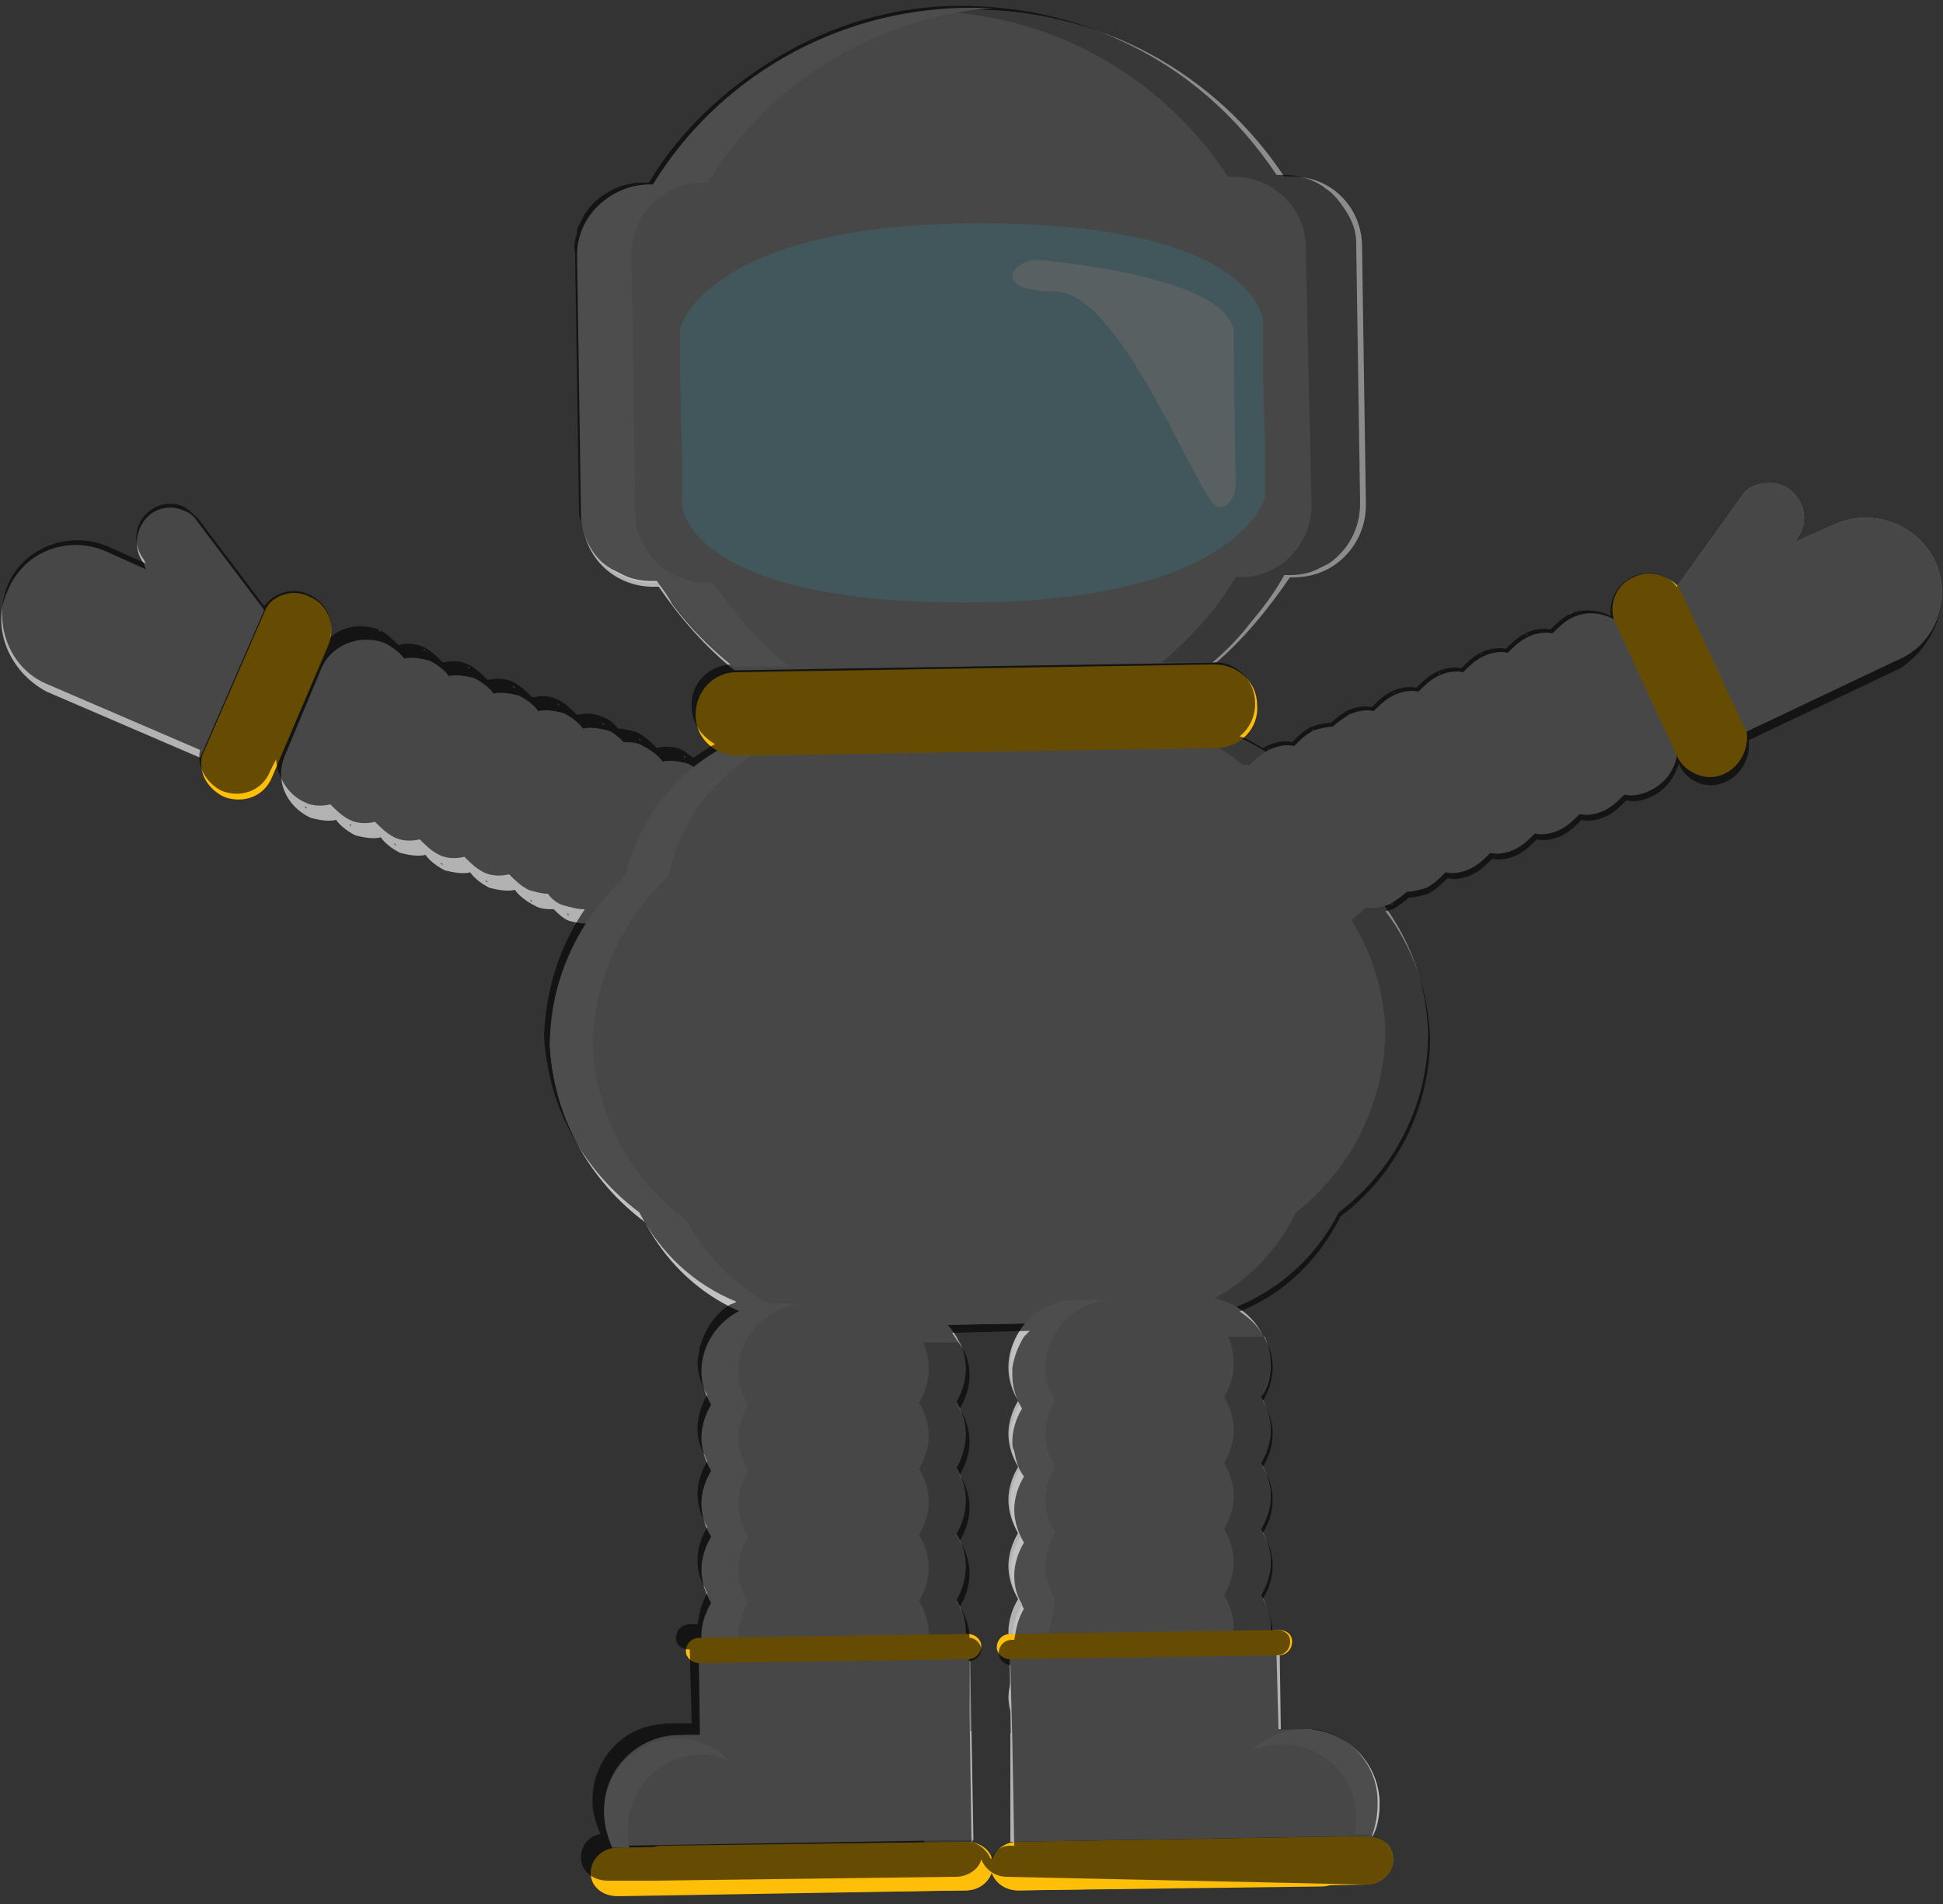 <?xml version="1.0" encoding="utf-8"?>
<!-- Generator: Adobe Illustrator 17.1.0, SVG Export Plug-In . SVG Version: 6.00 Build 0)  -->
<!DOCTYPE svg PUBLIC "-//W3C//DTD SVG 1.1//EN" "http://www.w3.org/Graphics/SVG/1.1/DTD/svg11.dtd">
<svg version="1.1" id="Layer_1" xmlns="http://www.w3.org/2000/svg" xmlns:xlink="http://www.w3.org/1999/xlink" x="0px" y="0px"
	 viewBox="0 0 100 98" enable-background="new 0 0 100 98" xml:space="preserve">
<rect x="0" y="0" width="100" height="98" fill="#333333" stroke="none"/>
<g>
	<g>
		<g>
			<path fill="#B2B2B2" d="M31.1,37.3C31.1,37.3,31.1,37.3,31.1,37.3c-0.1,0-0.1,0-0.1-0.1L31.1,37.3z"/>
			<path fill="#B2B2B2" d="M27.3,46.3C27.3,46.3,27.3,46.3,27.3,46.3c0.1,0,0.1,0,0.1,0.1L27.3,46.3z"/>
			<path fill="#B2B2B2" d="M24.9,45.4C25,45.4,25,45.4,24.9,45.4c0.1,0,0.1,0,0.1,0.1L24.9,45.4z"/>
			<path fill="#B2B2B2" d="M28.8,36.3C28.8,36.3,28.8,36.3,28.8,36.3c-0.1,0-0.1,0-0.1-0.1L28.8,36.3z"/>
			<path fill="#B2B2B2" d="M26.5,35.4C26.5,35.4,26.5,35.4,26.5,35.4c-0.1,0-0.1,0-0.1-0.1L26.5,35.4z"/>
			<path fill="#B2B2B2" d="M22.6,44.4C22.6,44.4,22.7,44.4,22.6,44.4c0.1,0,0.1,0,0.1,0.1L22.6,44.4z"/>
			<path fill="#B2B2B2" d="M24.2,34.4C24.2,34.4,24.1,34.4,24.2,34.4c-0.1,0-0.1,0-0.1-0.1L24.2,34.4z"/>
			<path fill="#B2B2B2" d="M20.3,43.4C20.3,43.5,20.4,43.5,20.3,43.4c0.1,0,0.1,0,0.1,0.1L20.3,43.4z"/>
			<path fill="#B2B2B2" d="M21.9,33.5C21.9,33.5,21.8,33.5,21.9,33.5c-0.1,0-0.1,0-0.1-0.1L21.9,33.5z"/>
			<path fill="#B2B2B2" d="M18,42.5C18,42.5,18,42.5,18,42.5c0.1,0,0.1,0,0.1,0.1L18,42.5z"/>
			<path fill="#B2B2B2" d="M19.6,32.5C19.5,32.5,19.5,32.5,19.6,32.5c-0.1,0-0.1,0-0.1-0.1L19.6,32.5z"/>
			<path fill="#B2B2B2" d="M15.7,41.5C15.7,41.5,15.7,41.5,15.7,41.5c0.1,0,0.1,0,0.1,0.1L15.7,41.5z"/>
			<path fill="#B2B2B2" d="M44.6,42.9C44.6,42.8,44.5,42.8,44.6,42.9c-0.1,0-0.1,0-0.1-0.1L44.6,42.9z"/>
			<path fill="#B2B2B2" d="M40.7,51.9C40.7,51.9,40.8,51.9,40.7,51.9c0.1,0,0.1,0,0.1,0.1L40.7,51.9z"/>
			<path fill="#B2B2B2" d="M45.9,46.2l-1.8,4.3c-0.5,1.3-2,1.9-3.3,1.4c-0.4-0.2-0.8-0.5-1-0.8c-0.4,0.1-0.9,0-1.3-0.1
				c-0.4-0.2-0.8-0.5-1-0.8c-0.4,0.1-0.9,0-1.3-0.1c-0.4-0.2-0.8-0.5-1-0.8c-0.4,0.1-0.9,0-1.3-0.1c-0.4-0.2-0.8-0.5-1-0.8
				c-0.4,0.1-0.9,0-1.3-0.1c-0.4-0.2-0.8-0.5-1-0.8c-0.4,0.1-0.9,0-1.3-0.1c-0.3-0.1-0.6-0.4-0.8-0.6c-0.3,0-0.7,0-1-0.2
				c-0.4-0.2-0.8-0.5-1-0.8c-0.4,0.1-0.9,0-1.3-0.1c-0.4-0.2-0.8-0.5-1-0.8c-0.4,0.1-0.9,0-1.3-0.1c-0.4-0.2-0.8-0.5-1-0.8
				c-0.4,0.1-0.9,0-1.3-0.1c-0.4-0.2-0.8-0.5-1-0.8c-0.4,0.1-0.9,0-1.3-0.1c-0.4-0.2-0.8-0.5-1-0.8c-0.4,0.1-0.9,0-1.3-0.1
				c-1.3-0.6-1.9-2-1.3-3.3l1.8-4.3c0.5-1.3,2-1.9,3.3-1.4c0.4,0.2,0.8,0.5,1,0.8c0.4-0.1,0.9,0,1.3,0.1c0.4,0.2,0.8,0.5,1,0.8
				c0.4-0.1,0.9,0,1.3,0.1c0.4,0.2,0.8,0.5,1,0.8c0.4-0.1,0.9,0,1.3,0.1c0.4,0.2,0.8,0.5,1,0.8c0.4-0.1,0.9,0,1.3,0.1
				c0.4,0.2,0.8,0.5,1,0.8c0.4-0.1,0.9,0,1.3,0.1c0.3,0.1,0.6,0.4,0.8,0.6c0.3,0,0.7,0,1,0.2c0.4,0.2,0.8,0.5,1,0.8
				c0.4-0.1,0.9,0,1.3,0.1c0.4,0.2,0.8,0.5,1,0.8c0.4-0.1,0.9,0,1.3,0.1c0.4,0.2,0.8,0.5,1,0.8c0.4-0.1,0.9,0,1.3,0.1
				c0.4,0.2,0.8,0.5,1,0.8c0.4-0.1,0.9,0,1.3,0.1c0.4,0.2,0.8,0.5,1,0.8c0.4-0.1,0.9,0,1.3,0.1C45.8,43.4,46.4,44.9,45.9,46.2z"/>
			<path fill="#B2B2B2" d="M38.4,50.9C38.4,50.9,38.4,50.9,38.4,50.9c0.1,0,0.1,0,0.1,0.1L38.4,50.9z"/>
			<path fill="#B2B2B2" d="M42.3,41.9C42.3,41.9,42.2,41.9,42.3,41.9c-0.1,0-0.1,0-0.1-0.1L42.3,41.9z"/>
			<path fill="#B2B2B2" d="M40,40.9C39.9,40.9,39.9,40.9,40,40.9c-0.1,0-0.1,0-0.1-0.1L40,40.9z"/>
			<path fill="#B2B2B2" d="M36.1,50C36.1,50,36.1,50,36.1,50c0.1,0,0.1,0,0.1,0.1L36.1,50z"/>
			<path fill="#B2B2B2" d="M37.6,40C37.6,40,37.6,40,37.6,40c-0.1,0-0.1,0-0.1-0.1L37.6,40z"/>
			<path fill="#B2B2B2" d="M33.8,49C33.8,49,33.8,49,33.8,49c0.1,0,0.1,0,0.1,0.1L33.8,49z"/>
			<path fill="#B2B2B2" d="M35.3,39C35.3,39,35.3,39,35.3,39c-0.1,0-0.1,0-0.1-0.1L35.3,39z"/>
			<path fill="#B2B2B2" d="M31.5,48C31.5,48.1,31.5,48.1,31.5,48c0.1,0,0.1,0,0.1,0.1L31.5,48z"/>
			<path fill="#B2B2B2" d="M33,38.1C33,38.1,33,38.1,33,38.1c-0.1,0-0.1,0-0.1-0.1L33,38.1z"/>
			<path fill="#B2B2B2" d="M29.1,47.1C29.2,47.1,29.2,47.1,29.1,47.1c0.1,0,0.1,0,0.1,0.1L29.1,47.1z"/>
		</g>
		<g>
			<path d="M11.1,38.7l2.9-6.8c0.3-0.6,1-0.9,1.5-0.6c0.6,0.3,0.9,1,0.6,1.5l-2.9,6.8c-0.3,0.6-1,0.9-1.5,0.6
				C11.2,40,10.9,39.3,11.1,38.7z"/>
			<path fill="#B2B2B2" d="M0.4,30.4c0.8-2,3.1-2.9,5.1-2l2,0.9L7.4,29c-0.6-0.8-0.4-1.9,0.3-2.5c0.5-0.4,1.2-0.5,1.8-0.2
				c0.3,0.1,0.5,0.3,0.7,0.6l3.4,4.5l-3.3,7.6l-7.9-3.4C0.5,34.6-0.5,32.3,0.4,30.4z"/>
			<path fill="#FFBE08" d="M15.9,30.7c1,0.4,1.4,1.5,1,2.5L14,40c-0.4,1-1.5,1.4-2.5,1c-0.8-0.4-1.3-1.2-1.1-2.1l3.3-7.6
				C14.1,30.6,15.1,30.3,15.9,30.7z"/>
		</g>
		<g>
			<path fill="#B2B2B2" d="M28.2,54.1c0-0.1,0-0.2,0-0.3c0-0.1,0-0.2,0-0.3L28.2,54.1z"/>
			<path fill="#B2B2B2" d="M73.4,52.8c0,0.1,0,0.2,0,0.3c0,0.1,0,0.2,0,0.3L73.4,52.8z"/>
			<path fill="#B2B2B2" d="M69.2,44.6c-1.1-4.4-5.1-7.5-9.7-7.5l-17.8,0.3c-4.7,0.1-8.6,3.4-9.5,7.8c-2.3,2.1-3.8,5.2-3.9,8.6
				c0.2,3.8,2.1,7,4.9,9.1c1.7,3.2,5.1,5.4,9,5.4L59.9,68c3.9-0.1,7.2-2.4,8.8-5.6c2.8-2.1,4.6-5.5,4.6-9.2
				C73.2,49.7,71.6,46.7,69.2,44.6z"/>
		</g>
		<g>
			<path fill="#B2B2B2" d="M28.2,54.1c0-0.1,0-0.2,0-0.3c0-0.1,0-0.2,0-0.3L28.2,54.1z"/>
			<path fill="#B2B2B2" d="M73.4,52.8c0,0.1,0,0.2,0,0.3c0,0.1,0,0.2,0,0.3L73.4,52.8z"/>
			<path fill="#B2B2B2" d="M69.2,44.6c-1.1-4.4-5.1-7.5-9.7-7.5l-17.8,0.3c-4.7,0.1-8.6,3.4-9.5,7.8c-2.3,2.1-3.8,5.2-3.9,8.6
				c0.2,3.8,2.1,7,4.9,9.1c1.7,3.2,5.1,5.4,9,5.4L59.9,68c3.9-0.1,7.2-2.4,8.8-5.6c2.8-2.1,4.6-5.5,4.6-9.2
				C73.2,49.7,71.6,46.7,69.2,44.6z"/>
		</g>
		<path fill="#8C8C8C" d="M69.4,44.6c-1.1-4.4-5.1-7.5-9.7-7.5l-2.2,0c4.7-0.1,8.6,3.1,9.7,7.5c2.4,2.1,4,5.1,4.1,8.5
			c0-0.1,0-0.2,0-0.3l0,0.7c0-0.1,0-0.2,0-0.3c-0.1,3.8-1.9,7.1-4.6,9.2c-1.6,3.3-4.9,5.6-8.8,5.6l2.2,0c3.9-0.1,7.2-2.4,8.8-5.6
			c2.8-2.1,4.6-5.5,4.6-9.2C73.4,49.7,71.8,46.7,69.4,44.6z"/>
		<path fill="#C1C1C1" d="M32.2,45.1c1-4.4,4.8-7.7,9.5-7.8l2.2,0c-4.7,0.1-8.6,3.4-9.5,7.8c-2.3,2.1-3.8,5.2-3.9,8.6
			c0-0.1,0-0.2,0-0.3l0,0.7c0-0.1,0-0.2,0-0.3c0.2,3.8,2.1,7,4.9,9.1c1.7,3.2,5.1,5.4,9,5.4l-2.2,0c-3.9,0.1-7.3-2.1-9-5.4
			c-2.8-2.1-4.7-5.4-4.9-9.1C28.3,50.4,29.8,47.3,32.2,45.1z"/>
		<path fill="#B2B2B2" d="M33.6,30.2l0.3,0c1.1,1.6,2.4,3.1,3.9,4.3l24.7-0.4c1.5-1.3,2.7-2.8,3.8-4.4l0.3,0c2,0,3.6-1.7,3.6-3.7
			l-0.2-13.3c0-2-1.7-3.6-3.7-3.6l-0.3,0c-3.5-5.3-9.5-8.7-16.3-8.6S37,4.1,33.7,9.5l-0.3,0c-2,0-3.6,1.7-3.6,3.7l0.2,13.3
			C29.9,28.6,31.6,30.2,33.6,30.2z"/>
		<path fill="#8C8C8C" d="M66.4,9.1l-0.3,0c-3.5-5.3-9.5-8.7-16.3-8.6c-0.5,0-0.9,0-1.4,0.1C54.6,0.9,60,4.2,63.2,9.1l0.3,0
			c2,0,3.7,1.6,3.7,3.6L67.5,26c0,2-1.6,3.7-3.6,3.7l-0.3,0c-1,1.7-2.3,3.1-3.8,4.4l2.8,0c1.5-1.3,2.7-2.8,3.8-4.4l0.3,0
			c2,0,3.6-1.7,3.6-3.7l-0.2-13.3C70.1,10.6,68.4,9,66.4,9.1z"/>
		<path fill="#C1C1C1" d="M33.3,9.5l0.3,0c3.3-5.4,9.3-9,16.1-9.1c0.5,0,0.9,0,1.4,0c-6.2,0.5-11.6,4-14.7,9l-0.3,0
			c-2,0-3.6,1.7-3.6,3.7l0.2,13.3c0,2,1.7,3.6,3.7,3.6l0.3,0c1.1,1.6,2.4,3.1,3.9,4.3l-2.8,0c-1.5-1.2-2.8-2.7-3.9-4.3l-0.3,0
			c-2,0-3.7-1.6-3.7-3.6l-0.2-13.3C29.7,11.2,31.3,9.6,33.3,9.5z"/>
		<path fill="#A3DAE3" d="M49.6,11.5C36.3,11.7,35,16.9,35,16.9s0,0.3,0,0.7c0,0.5,0,1.2,0,2l0.1,3.7l0,2c0,0.4,0,0.7,0,0.7
			s0.2,5.2,15.4,5c13.3-0.2,14.6-5.4,14.6-5.4s0-0.3,0-0.7l0-2L65,19.2c0-0.8,0-1.5,0-2c0-0.4,0-0.7,0-0.7S64.7,11.3,49.6,11.5z"/>
		<path fill="#FFBE08" d="M62.6,38.5L38,38.9c-1.2,0-2.2-0.9-2.2-2.1l0,0c0-1.2,0.9-2.2,2.1-2.2l24.6-0.4c1.2,0,2.2,0.9,2.2,2.1l0,0
			C64.8,37.5,63.8,38.5,62.6,38.5z"/>
		<path opacity="0.63" fill="#FFFFFF" d="M53.6,13.4c0,0,9.9,0.8,9.9,3.8c0,3,0.1,7.7,0.1,7.7s0,1.2-0.9,1.2
			c-0.9,0-4.9-11.1-8.4-11.1S52.2,13.2,53.6,13.4z"/>
		<g>
			<g>
				<path fill="#B2B2B2" d="M69.4,36.8C69.4,36.7,69.4,36.7,69.4,36.8c0.1,0,0.1-0.1,0.1-0.1L69.4,36.8z"/>
				<path fill="#B2B2B2" d="M73.5,45.6C73.5,45.7,73.5,45.7,73.5,45.6c-0.1,0-0.1,0.1-0.1,0.1L73.5,45.6z"/>
				<path fill="#B2B2B2" d="M75.8,44.6C75.8,44.6,75.8,44.6,75.8,44.6c-0.1,0-0.1,0.1-0.1,0.1L75.8,44.6z"/>
				<path fill="#B2B2B2" d="M71.7,35.7C71.7,35.7,71.7,35.7,71.7,35.7c0.1,0,0.1-0.1,0.1-0.1L71.7,35.7z"/>
				<path fill="#B2B2B2" d="M74,34.7C74,34.7,74,34.7,74,34.7c0.1,0,0.1-0.1,0.1-0.1L74,34.7z"/>
				<path fill="#B2B2B2" d="M78.1,43.6C78.1,43.6,78,43.6,78.1,43.6c-0.1,0-0.1,0.1-0.1,0.1L78.1,43.6z"/>
				<path fill="#B2B2B2" d="M76.2,33.7C76.3,33.7,76.3,33.7,76.2,33.7c0.1,0,0.1-0.1,0.1-0.1L76.2,33.7z"/>
				<path fill="#B2B2B2" d="M80.4,42.6C80.4,42.6,80.3,42.6,80.4,42.6c-0.1,0-0.1,0.1-0.1,0.1L80.4,42.6z"/>
				<path fill="#B2B2B2" d="M78.5,32.7C78.6,32.7,78.6,32.6,78.5,32.7c0.1,0,0.1-0.1,0.1-0.1L78.5,32.7z"/>
				<path fill="#B2B2B2" d="M82.7,41.6C82.6,41.6,82.6,41.6,82.7,41.6c-0.1,0-0.1,0.1-0.1,0.1L82.7,41.6z"/>
				<path fill="#B2B2B2" d="M80.8,31.6C80.8,31.6,80.9,31.6,80.8,31.6c0.1,0,0.1-0.1,0.1-0.1L80.8,31.6z"/>
				<path fill="#B2B2B2" d="M85,40.5C84.9,40.5,84.9,40.6,85,40.5c-0.1,0-0.1,0.1-0.1,0.1L85,40.5z"/>
				<path fill="#B2B2B2" d="M56.1,42.7C56.1,42.7,56.1,42.7,56.1,42.7c0.1,0,0.1-0.1,0.1-0.1L56.1,42.7z"/>
				<path fill="#B2B2B2" d="M60.2,51.6C60.2,51.6,60.2,51.6,60.2,51.6c-0.1,0-0.1,0.1-0.1,0.1L60.2,51.6z"/>
				<path fill="#B2B2B2" d="M54.9,46l1.9,4.2c0.6,1.3,2.1,1.9,3.3,1.3c0.4-0.2,0.7-0.5,1-0.8c0.4,0.1,0.9,0,1.3-0.2
					c0.4-0.2,0.7-0.5,1-0.8c0.4,0.1,0.9,0,1.3-0.2c0.4-0.2,0.7-0.5,1-0.8c0.4,0.1,0.9,0,1.3-0.2c0.4-0.2,0.7-0.5,1-0.8
					c0.4,0.1,0.9,0,1.3-0.2c0.4-0.2,0.7-0.5,1-0.8c0.4,0.1,0.9,0,1.3-0.2c0.3-0.2,0.6-0.4,0.8-0.6c0.3,0,0.7-0.1,1-0.2
					c0.4-0.2,0.7-0.5,1-0.8c0.4,0.1,0.9,0,1.3-0.2c0.4-0.2,0.7-0.5,1-0.8c0.4,0.1,0.9,0,1.3-0.2c0.4-0.2,0.7-0.5,1-0.8
					c0.4,0.1,0.9,0,1.3-0.2c0.4-0.2,0.7-0.5,1-0.8c0.4,0.1,0.9,0,1.3-0.2c0.4-0.2,0.7-0.5,1-0.8c0.4,0.1,0.9,0,1.3-0.2
					c1.3-0.6,1.8-2.1,1.2-3.4l-1.9-4.2c-0.6-1.3-2.1-1.9-3.3-1.3c-0.4,0.2-0.7,0.5-1,0.8c-0.4-0.1-0.9,0-1.3,0.2
					c-0.4,0.2-0.7,0.5-1,0.8c-0.4-0.1-0.9,0-1.3,0.2c-0.4,0.2-0.7,0.5-1,0.8c-0.4-0.1-0.9,0-1.3,0.2c-0.4,0.2-0.7,0.5-1,0.8
					c-0.4-0.1-0.9,0-1.3,0.2c-0.4,0.2-0.7,0.5-1,0.8c-0.4-0.1-0.9,0-1.3,0.2c-0.3,0.2-0.6,0.4-0.8,0.6c-0.3,0-0.7,0.1-1,0.2
					c-0.4,0.2-0.7,0.5-1,0.8c-0.4-0.1-0.9,0-1.3,0.2c-0.4,0.2-0.7,0.5-1,0.8c-0.4-0.1-0.9,0-1.3,0.2c-0.4,0.2-0.7,0.5-1,0.8
					c-0.4-0.1-0.9,0-1.3,0.2c-0.4,0.2-0.7,0.5-1,0.8c-0.4-0.1-0.9,0-1.3,0.2c-0.4,0.2-0.7,0.5-1,0.8c-0.4-0.1-0.9,0-1.3,0.2
					C54.9,43.3,54.4,44.8,54.9,46z"/>
				<path fill="#B2B2B2" d="M62.5,50.6C62.5,50.6,62.5,50.6,62.5,50.6c-0.1,0-0.1,0.1-0.1,0.1L62.5,50.6z"/>
				<path fill="#B2B2B2" d="M58.4,41.7C58.4,41.7,58.4,41.7,58.4,41.7c0.1,0,0.1-0.1,0.1-0.1L58.4,41.7z"/>
				<path fill="#B2B2B2" d="M60.7,40.7C60.7,40.6,60.7,40.6,60.7,40.7c0.1,0,0.1-0.1,0.1-0.1L60.7,40.7z"/>
				<path fill="#B2B2B2" d="M64.8,49.5C64.8,49.6,64.8,49.6,64.8,49.5c-0.1,0-0.1,0.1-0.1,0.1L64.8,49.5z"/>
				<path fill="#B2B2B2" d="M62.9,39.6C63,39.6,63,39.6,62.9,39.6c0.1,0,0.1-0.1,0.1-0.1L62.9,39.6z"/>
				<path fill="#B2B2B2" d="M67.1,48.5C67.1,48.5,67,48.5,67.1,48.5c-0.1,0-0.1,0.1-0.1,0.1L67.1,48.5z"/>
				<path fill="#B2B2B2" d="M65.2,38.6C65.3,38.6,65.3,38.6,65.2,38.6c0.1,0,0.1-0.1,0.1-0.1L65.2,38.6z"/>
				<path fill="#B2B2B2" d="M69.4,47.5C69.3,47.5,69.3,47.5,69.4,47.5c-0.1,0-0.1,0.1-0.1,0.1L69.4,47.5z"/>
				<path fill="#B2B2B2" d="M67.5,37.6C67.5,37.6,67.6,37.6,67.5,37.6c0.1,0,0.1-0.1,0.1-0.1L67.5,37.6z"/>
				<path fill="#B2B2B2" d="M71.7,46.5C71.6,46.5,71.6,46.5,71.7,46.5c-0.1,0-0.1,0.1-0.1,0.1L71.7,46.5z"/>
			</g>
			<g>
				<path d="M88.5,39.2c-0.6,0.3-1.3,0-1.6-0.6l-3.1-6.7c-0.3-0.6,0-1.3,0.6-1.6c0.6-0.3,1.3,0,1.6,0.6l3.1,6.7
					C89.3,38.2,89.1,38.9,88.5,39.2z"/>
				<path fill="#B2B2B2" d="M99.6,28.9c-0.9-1.9-3.2-2.8-5.2-1.9l-2,0.9l0.1-0.2c0.6-0.8,0.4-1.9-0.4-2.5c-0.5-0.4-1.2-0.4-1.8-0.2
					c-0.3,0.1-0.5,0.3-0.7,0.6l-3.3,4.6l3.5,7.5l7.8-3.7C99.6,33.2,100.5,30.9,99.6,28.9z"/>
				<path fill="#FFBE08" d="M84.1,29.7c-1,0.4-1.4,1.6-0.9,2.5l3.1,6.7c0.4,0.9,1.6,1.4,2.5,0.9c0.8-0.4,1.2-1.3,1.1-2.1l-3.5-7.5
					C85.8,29.6,84.9,29.3,84.1,29.7z"/>
			</g>
		</g>
		<g>
			<g>
				<path fill="#B2B2B2" d="M49.7,70.3c0,0,0,0.1,0,0.1c0,0,0,0.1,0,0.1L49.7,70.3z"/>
				<path fill="#B2B2B2" d="M36.1,70.7c0,0,0-0.1,0-0.1c0,0,0-0.1,0-0.1L36.1,70.7z"/>
				<path fill="#B2B2B2" d="M49.7,70.4C49.6,68.5,48,67,46.1,67l-6.4,0.1c-1.9,0-3.5,1.6-3.5,3.5c0,0.6,0.2,1.2,0.5,1.7
					c-0.3,0.5-0.5,1.1-0.5,1.7c0,0.6,0.2,1.2,0.5,1.7c-0.3,0.5-0.5,1.1-0.5,1.7c0,0.6,0.2,1.2,0.5,1.7c-0.3,0.5-0.5,1.1-0.5,1.7
					c0,0.6,0.2,1.2,0.5,1.7c-0.3,0.5-0.5,1.1-0.5,1.7c0,0.6,0.2,1.2,0.5,1.7c-0.3,0.5-0.5,1.1-0.5,1.7c0.1,1.9,1.7,3.5,3.6,3.4
					l6.4-0.1c1.9,0,3.5-1.6,3.5-3.5c0-0.6-0.2-1.2-0.5-1.7c0.3-0.5,0.5-1.1,0.5-1.7c0-0.6-0.2-1.2-0.5-1.7c0.3-0.5,0.5-1.1,0.5-1.7
					c0-0.6-0.2-1.2-0.5-1.7c0.3-0.5,0.5-1.1,0.5-1.7c0-0.6-0.2-1.2-0.5-1.7c0.3-0.5,0.5-1.1,0.5-1.7c0-0.6-0.2-1.2-0.5-1.7
					C49.5,71.6,49.7,71.1,49.7,70.4z"/>
				<path fill="#B2B2B2" d="M36.2,74.2c0,0,0-0.1,0-0.1c0,0,0-0.1,0-0.1L36.2,74.2z"/>
				<path fill="#B2B2B2" d="M49.8,73.8c0,0,0,0.1,0,0.1c0,0,0,0.1,0,0.1L49.8,73.8z"/>
				<path fill="#B2B2B2" d="M49.8,77.3c0,0,0,0.1,0,0.1c0,0,0,0.1,0,0.1L49.8,77.3z"/>
				<path fill="#B2B2B2" d="M36.2,77.7c0,0,0-0.1,0-0.1c0,0,0-0.1,0-0.1L36.2,77.7z"/>
				<path fill="#B2B2B2" d="M49.9,80.7c0,0,0,0.1,0,0.1c0,0,0,0.1,0,0.1L49.9,80.7z"/>
				<path fill="#B2B2B2" d="M36.3,81.1c0,0,0-0.1,0-0.1c0,0,0-0.1,0-0.1L36.3,81.1z"/>
				<path fill="#B2B2B2" d="M49.9,84.2c0,0,0,0.1,0,0.1c0,0,0,0.1,0,0.1L49.9,84.2z"/>
				<path fill="#B2B2B2" d="M36.3,84.6c0,0,0-0.1,0-0.1c0,0,0-0.1,0-0.1L36.3,84.6z"/>
				<path fill="#B2B2B2" d="M50,87.7c0,0,0,0.1,0,0.1c0,0,0,0.1,0,0.1L50,87.7z"/>
				<path fill="#B2B2B2" d="M36.4,88.1c0,0,0-0.1,0-0.1c0,0,0-0.1,0-0.1L36.4,88.1z"/>
			</g>
			<path fill="#C1C1C1" d="M39.6,67.1l1.9,0c-1.9,0-3.5,1.6-3.5,3.5c0,0,0-0.1,0-0.1l0,0.2c0,0,0-0.1,0-0.1c0,0.6,0.2,1.2,0.5,1.7
				c-0.3,0.5-0.5,1.1-0.5,1.7c0,0,0-0.1,0-0.1l0,0.2c0,0,0-0.1,0-0.1c0,0.6,0.2,1.2,0.5,1.7c-0.3,0.5-0.5,1.1-0.5,1.7
				c0,0,0-0.1,0-0.1l0,0.2c0,0,0-0.1,0-0.1c0,0.6,0.2,1.2,0.5,1.7c-0.3,0.5-0.5,1.1-0.5,1.7c0,0,0-0.1,0-0.1l0,0.2c0,0,0-0.1,0-0.1
				c0,0.6,0.2,1.2,0.5,1.7c-0.3,0.5-0.5,1.1-0.5,1.7c0,0,0-0.1,0-0.1l0,0.2c0,0,0-0.1,0-0.1c0,0.6,0.2,1.2,0.5,1.7
				c-0.3,0.5-0.5,1.1-0.5,1.7c0,0,0-0.1,0-0.1l0,0.2c0,0,0-0.1,0-0.1c0.1,1.9,1.7,3.5,3.6,3.4l-1.9,0c-1.9,0-3.5-1.5-3.6-3.4
				c0-0.6,0.2-1.2,0.5-1.7c-0.3-0.5-0.5-1.1-0.5-1.7c0-0.6,0.2-1.2,0.5-1.7c-0.3-0.5-0.5-1.1-0.5-1.7c0-0.6,0.2-1.2,0.5-1.7
				c-0.3-0.5-0.5-1.1-0.5-1.7c0-0.6,0.2-1.2,0.5-1.7c-0.3-0.5-0.5-1.1-0.5-1.7c0-0.6,0.2-1.2,0.5-1.7c-0.3-0.5-0.5-1.1-0.5-1.7
				C36.1,68.7,37.7,67.1,39.6,67.1z"/>
			<path fill="#8C8C8C" d="M49.4,69.1l-1.9,0c0.2,0.4,0.3,0.9,0.3,1.4c0,0,0-0.1,0-0.1l0,0.2c0,0,0-0.1,0-0.1c0,0.6-0.2,1.2-0.5,1.7
				c0.3,0.5,0.5,1.1,0.5,1.7c0,0,0-0.1,0-0.1l0,0.2c0,0,0-0.1,0-0.1c0,0.6-0.2,1.2-0.5,1.7c0.3,0.5,0.5,1.1,0.5,1.7c0,0,0-0.1,0-0.1
				l0,0.2c0,0,0-0.1,0-0.1c0,0.6-0.2,1.2-0.5,1.7c0.3,0.5,0.5,1.1,0.5,1.7c0,0,0-0.1,0-0.1l0,0.2c0,0,0-0.1,0-0.1
				c0,0.6-0.2,1.2-0.5,1.7c0.3,0.5,0.5,1.1,0.5,1.7c0,0,0-0.1,0-0.1l0,0.2c0,0,0-0.1,0-0.1c0,0.6-0.2,1.2-0.5,1.7
				c0.3,0.5,0.5,1.1,0.5,1.7c0,0,0-0.1,0-0.1l0,0.2c0,0,0-0.1,0-0.1c0,1.9-1.6,3.5-3.5,3.5l1.9,0c1.9,0,3.5-1.6,3.5-3.5
				c0-0.6-0.2-1.2-0.5-1.7c0.3-0.5,0.5-1.1,0.5-1.7c0-0.6-0.2-1.2-0.5-1.7c0.3-0.5,0.5-1.1,0.5-1.7c0-0.6-0.2-1.2-0.5-1.7
				c0.3-0.5,0.5-1.1,0.5-1.7c0-0.6-0.2-1.2-0.5-1.7c0.3-0.5,0.5-1.1,0.5-1.7c0-0.6-0.2-1.2-0.5-1.7c0.3-0.5,0.5-1.1,0.5-1.7
				C49.7,69.9,49.6,69.5,49.4,69.1z"/>
		</g>
		
			<rect x="47.5" y="85.5" transform="matrix(1 -1.435587e-02 1.435587e-02 1 -1.289 0.709)" fill="#8C8C8C" width="2.5" height="9.3"/>
		<g>
			<g>
				<path fill="#FFBE08" d="M49.7,97.3l-15.6,0.2c-0.8,0-1.4-0.5-1.4-1.2l0,0c0-0.7,0.6-1.3,1.4-1.3l15.6-0.2c0.8,0,1.4,0.5,1.4,1.2
					l0,0C51.1,96.7,50.5,97.3,49.7,97.3z"/>
				<g>
					<path fill="#FFBE08" d="M49.7,97.3l-17.9,0.3c-0.8,0-1.4-0.5-1.4-1.2l0,0c0-0.7,0.6-1.3,1.4-1.3l17.9-0.3
						c0.8,0,1.4,0.5,1.4,1.2l0,0C51.1,96.7,50.5,97.3,49.7,97.3z"/>
					<path fill="#B2B2B2" d="M32,95l18-0.3c0,0,0.1,0,0.1,0l-0.1-5.6l-15,0.2c-2.2,0-4,1.8-3.9,4c0,0.6,0.2,1.2,0.4,1.7
						C31.6,95.1,31.8,95,32,95z"/>
					
						<rect x="36" y="85.4" transform="matrix(1 -1.435587e-02 1.435587e-02 1 -1.258 0.626)" fill="#B2B2B2" width="13.9" height="5"/>
					<path fill="#FFBE08" d="M49.8,85.4L36,85.6c-0.4,0-0.7-0.3-0.7-0.6l0,0c0-0.4,0.3-0.7,0.7-0.7l13.8-0.2c0.4,0,0.7,0.3,0.7,0.6
						l0,0C50.5,85.1,50.2,85.4,49.8,85.4z"/>
				</g>
			</g>
			<path fill="#C1C1C1" d="M34.8,89.5c-2.1,0-3.8,1.8-3.7,3.9c0,0.6,0.2,1.2,0.4,1.7l0.9,0c-0.1-0.3-0.1-0.6-0.1-0.9
				c0-2.1,1.6-3.8,3.7-3.9c0.5,0,1.1,0.1,1.5,0.3C36.9,89.9,35.9,89.5,34.8,89.5z"/>
		</g>
		<g>
			<g>
				<path fill="#B2B2B2" d="M65.4,70.1c0,0,0,0.1,0,0.1c0,0,0,0.1,0,0.1L65.4,70.1z"/>
				<path fill="#B2B2B2" d="M51.9,70.5c0,0,0-0.1,0-0.1c0,0,0-0.1,0-0.1L51.9,70.5z"/>
				<path fill="#B2B2B2" d="M65.4,70.2c-0.1-1.9-1.7-3.5-3.6-3.4l-6.4,0.1c-1.9,0-3.5,1.6-3.5,3.5c0,0.6,0.2,1.2,0.5,1.7
					c-0.3,0.5-0.5,1.1-0.5,1.7c0,0.6,0.2,1.2,0.5,1.7c-0.3,0.5-0.5,1.1-0.5,1.7c0,0.6,0.2,1.2,0.5,1.7c-0.3,0.5-0.5,1.1-0.5,1.7
					c0,0.6,0.2,1.2,0.5,1.7c-0.3,0.5-0.5,1.1-0.5,1.7c0,0.6,0.2,1.2,0.5,1.7c-0.3,0.5-0.5,1.1-0.5,1.7c0.1,1.9,1.7,3.5,3.6,3.4
					l6.4-0.1c1.9,0,3.5-1.6,3.5-3.5c0-0.6-0.2-1.2-0.5-1.7c0.3-0.5,0.5-1.1,0.5-1.7c0-0.6-0.2-1.2-0.5-1.7c0.3-0.5,0.5-1.1,0.5-1.7
					c0-0.6-0.2-1.2-0.5-1.7c0.3-0.5,0.5-1.1,0.5-1.7c0-0.6-0.2-1.2-0.5-1.7c0.3-0.5,0.5-1.1,0.5-1.7c0-0.6-0.2-1.2-0.5-1.7
					C65.3,71.4,65.4,70.8,65.4,70.2z"/>
				<path fill="#B2B2B2" d="M51.9,74c0,0,0-0.1,0-0.1c0,0,0-0.1,0-0.1L51.9,74z"/>
				<path fill="#B2B2B2" d="M65.5,73.6c0,0,0,0.1,0,0.1c0,0,0,0.1,0,0.1L65.5,73.6z"/>
				<path fill="#B2B2B2" d="M65.5,77c0,0,0,0.1,0,0.1c0,0,0,0.1,0,0.1L65.5,77z"/>
				<path fill="#B2B2B2" d="M52,77.4c0,0,0-0.1,0-0.1c0,0,0-0.1,0-0.1L52,77.4z"/>
				<path fill="#B2B2B2" d="M65.6,80.5c0,0,0,0.1,0,0.1c0,0,0,0.1,0,0.1L65.6,80.5z"/>
				<path fill="#B2B2B2" d="M52,80.9c0,0,0-0.1,0-0.1c0,0,0-0.1,0-0.1L52,80.9z"/>
				<path fill="#B2B2B2" d="M65.6,84c0,0,0,0.1,0,0.1c0,0,0,0.1,0,0.1L65.6,84z"/>
				<path fill="#B2B2B2" d="M52.1,84.4c0,0,0-0.1,0-0.1c0,0,0-0.1,0-0.1L52.1,84.4z"/>
				<path fill="#B2B2B2" d="M65.7,87.5c0,0,0,0.1,0,0.1c0,0,0,0.1,0,0.1L65.7,87.5z"/>
				<path fill="#B2B2B2" d="M52.1,87.9c0,0,0-0.1,0-0.1c0,0,0-0.1,0-0.1L52.1,87.9z"/>
			</g>
			<path fill="#C1C1C1" d="M55.4,66.9l1.9,0c-1.9,0-3.5,1.6-3.5,3.5c0,0,0-0.1,0-0.1l0,0.2c0,0,0-0.1,0-0.1c0,0.6,0.2,1.2,0.5,1.7
				c-0.3,0.5-0.5,1.1-0.5,1.7c0,0,0-0.1,0-0.1l0,0.2c0,0,0-0.1,0-0.1c0,0.6,0.2,1.2,0.5,1.7c-0.3,0.5-0.5,1.1-0.5,1.7
				c0,0,0-0.1,0-0.1l0,0.2c0,0,0-0.1,0-0.1c0,0.6,0.2,1.2,0.5,1.7c-0.3,0.5-0.5,1.1-0.5,1.7c0,0,0-0.1,0-0.1l0,0.2c0,0,0-0.1,0-0.1
				c0,0.6,0.2,1.2,0.5,1.7C54.2,83,54,83.6,54,84.3c0,0,0-0.1,0-0.1l0,0.2c0,0,0-0.1,0-0.1c0,0.6,0.2,1.2,0.5,1.7
				c-0.3,0.5-0.5,1.1-0.5,1.7c0,0,0-0.1,0-0.1l0,0.2c0,0,0-0.1,0-0.1c0.1,1.9,1.7,3.5,3.6,3.4l-1.9,0c-1.9,0-3.5-1.5-3.6-3.4
				c0-0.6,0.2-1.2,0.5-1.7c-0.3-0.5-0.5-1.1-0.5-1.7c0-0.6,0.2-1.2,0.5-1.7C52.2,82,52,81.4,52,80.8c0-0.6,0.2-1.2,0.5-1.7
				C52.2,78.6,52,78,52,77.3c0-0.6,0.2-1.2,0.5-1.7c-0.3-0.5-0.5-1.1-0.5-1.7c0-0.6,0.2-1.2,0.5-1.7c-0.3-0.5-0.5-1.1-0.5-1.7
				C51.9,68.5,53.4,66.9,55.4,66.9z"/>
			<path fill="#8C8C8C" d="M65.1,68.8l-1.9,0c0.2,0.4,0.3,0.9,0.3,1.4c0,0,0-0.1,0-0.1l0,0.2c0,0,0-0.1,0-0.1c0,0.6-0.2,1.2-0.5,1.7
				c0.3,0.5,0.5,1.1,0.5,1.7c0,0,0-0.1,0-0.1l0,0.2c0,0,0-0.1,0-0.1c0,0.6-0.2,1.2-0.5,1.7c0.3,0.5,0.5,1.1,0.5,1.7c0,0,0-0.1,0-0.1
				l0,0.2c0,0,0-0.1,0-0.1c0,0.6-0.2,1.2-0.5,1.7c0.3,0.5,0.5,1.1,0.5,1.7c0,0,0-0.1,0-0.1l0,0.2c0,0,0-0.1,0-0.1
				c0,0.6-0.2,1.2-0.5,1.7c0.3,0.5,0.5,1.1,0.5,1.7c0,0,0-0.1,0-0.1l0,0.2c0,0,0-0.1,0-0.1c0,0.6-0.2,1.2-0.5,1.7
				c0.3,0.5,0.5,1.1,0.5,1.7c0,0,0-0.1,0-0.1l0,0.2c0,0,0-0.1,0-0.1c0,1.9-1.6,3.5-3.5,3.5l1.9,0c1.9,0,3.5-1.6,3.5-3.5
				c0-0.6-0.2-1.2-0.5-1.7c0.3-0.5,0.5-1.1,0.5-1.7c0-0.6-0.2-1.2-0.5-1.7c0.3-0.5,0.5-1.1,0.5-1.7c0-0.6-0.2-1.2-0.5-1.7
				c0.3-0.5,0.5-1.1,0.5-1.7c0-0.6-0.2-1.2-0.5-1.7c0.3-0.5,0.5-1.1,0.5-1.7c0-0.6-0.2-1.2-0.5-1.7c0.3-0.5,0.5-1.1,0.5-1.7
				C65.4,69.7,65.3,69.3,65.1,68.8z"/>
		</g>
		<g>
			<g>
				<path fill="#FFBE08" d="M52.4,97.3L68,97.1c0.8,0,1.4-0.6,1.4-1.3l0,0c0-0.7-0.6-1.2-1.4-1.2l-15.6,0.2c-0.8,0-1.4,0.6-1.4,1.3
					l0,0C51,96.7,51.6,97.3,52.4,97.3z"/>
				<g>
					<path fill="#FFBE08" d="M52.4,97.3L70.3,97c0.8,0,1.4-0.6,1.4-1.3l0,0c0-0.7-0.6-1.2-1.4-1.2l-17.9,0.3c-0.8,0-1.4,0.6-1.4,1.3
						l0,0C51,96.7,51.6,97.3,52.4,97.3z"/>
					<path fill="#B2B2B2" d="M70.1,94.5l-18,0.3c0,0-0.1,0-0.1,0L52,89.2l15-0.2c2.2,0,4,1.7,4,3.9c0,0.6-0.1,1.2-0.4,1.7
						C70.4,94.5,70.3,94.5,70.1,94.5z"/>
					
						<rect x="51.9" y="85.2" transform="matrix(-1 1.435579e-02 -1.435579e-02 -1 119.058 174.539)" fill="#B2B2B2" width="13.9" height="5"/>
					<path fill="#FFBE08" d="M52,85.4l13.8-0.2c0.4,0,0.7-0.3,0.7-0.7l0,0c0-0.4-0.3-0.6-0.7-0.6L52,84.1c-0.4,0-0.7,0.3-0.7,0.7
						l0,0C51.3,85.1,51.6,85.4,52,85.4z"/>
				</g>
			</g>
			<path fill="#C1C1C1" d="M67.1,89c2.1,0,3.8,1.6,3.9,3.7c0,0.6-0.1,1.2-0.4,1.7l-0.9,0c0.1-0.3,0.1-0.6,0.1-0.9
				c0-2.1-1.8-3.8-3.9-3.7c-0.5,0-1.1,0.1-1.5,0.3C65.1,89.5,66,89,67.1,89z"/>
		</g>
	</g>
	<g opacity="0.6">
		<path d="M31,37.2C31,37.3,31,37.3,31,37.2c0.1,0,0.1,0,0.1,0.1L31,37.2z"/>
		<path d="M27.4,46.4C27.4,46.4,27.4,46.3,27.4,46.4c-0.1,0-0.1,0-0.1-0.1L27.4,46.4z"/>
		<path d="M25.1,45.4C25.1,45.4,25,45.4,25.1,45.4c-0.1,0-0.1,0-0.1-0.1L25.1,45.4z"/>
		<path d="M28.7,36.3C28.7,36.3,28.7,36.3,28.7,36.3c0.1,0,0.1,0,0.1,0.1L28.7,36.3z"/>
		<path d="M26.4,35.3C26.4,35.3,26.4,35.4,26.4,35.3c0.1,0,0.1,0,0.1,0.1L26.4,35.3z"/>
		<path d="M22.8,44.5C22.7,44.4,22.7,44.4,22.8,44.5c-0.1,0-0.1,0-0.1-0.1L22.8,44.5z"/>
		<path d="M24.1,34.4C24.1,34.4,24.1,34.4,24.1,34.4c0.1,0,0.1,0,0.1,0.1L24.1,34.4z"/>
		<path d="M20.4,43.5C20.4,43.5,20.4,43.5,20.4,43.5c-0.1,0-0.1,0-0.1-0.1L20.4,43.5z"/>
		<path d="M21.7,33.4C21.8,33.4,21.8,33.4,21.7,33.4c0.1,0,0.1,0,0.1,0.1L21.7,33.4z"/>
		<path d="M18.1,42.5C18.1,42.5,18.1,42.5,18.1,42.5c-0.1,0-0.1,0-0.1-0.1L18.1,42.5z"/>
		<path d="M19.4,32.5C19.4,32.5,19.5,32.5,19.4,32.5c0.1,0,0.1,0,0.1,0.1L19.4,32.5z"/>
		<path d="M15.8,41.6C15.8,41.6,15.8,41.6,15.8,41.6c-0.1,0-0.1,0-0.1-0.1L15.8,41.6z"/>
		<path d="M35.2,39C35.2,39,35.2,39,35.2,39c0.1,0,0.1,0,0.1,0.1L35.2,39z"/>
		<path d="M32.9,38C32.9,38,32.9,38,32.9,38c0.1,0,0.1,0,0.1,0.1L32.9,38z"/>
		<path d="M29.3,47.1C29.3,47.1,29.2,47.1,29.3,47.1c-0.1,0-0.1,0-0.1-0.1L29.3,47.1z"/>
		<path d="M28.2,54.1c0-0.1,0-0.2,0-0.3c0-0.1,0-0.2,0-0.3L28.2,54.1z"/>
		<path d="M69.4,36.8C69.4,36.7,69.4,36.7,69.4,36.8c0.1,0,0.1-0.1,0.1-0.1L69.4,36.8z"/>
		<path d="M73.5,45.6C73.5,45.7,73.5,45.7,73.5,45.6c-0.1,0-0.1,0.1-0.1,0.1L73.5,45.6z"/>
		<path d="M75.8,44.6C75.8,44.6,75.8,44.6,75.8,44.6c-0.1,0-0.1,0.1-0.1,0.1L75.8,44.6z"/>
		<path d="M71.7,35.7C71.7,35.7,71.7,35.7,71.7,35.7c0.1,0,0.1-0.1,0.1-0.1L71.7,35.7z"/>
		<path d="M74,34.7C74,34.7,74,34.7,74,34.7c0.1,0,0.1-0.1,0.1-0.1L74,34.7z"/>
		<path d="M78.1,43.6C78.1,43.6,78,43.6,78.1,43.6c-0.1,0-0.1,0.1-0.1,0.1L78.1,43.6z"/>
		<path d="M76.2,33.7C76.3,33.7,76.3,33.7,76.2,33.7c0.1,0,0.1-0.1,0.1-0.1L76.2,33.7z"/>
		<path d="M80.4,42.6C80.4,42.6,80.3,42.6,80.4,42.6c-0.1,0-0.1,0.1-0.1,0.1L80.4,42.6z"/>
		<path d="M78.5,32.7C78.6,32.7,78.6,32.6,78.5,32.7c0.1,0,0.1-0.1,0.1-0.1L78.5,32.7z"/>
		<path d="M82.7,41.6C82.6,41.6,82.6,41.6,82.7,41.6c-0.1,0-0.1,0.1-0.1,0.1L82.7,41.6z"/>
		<path d="M80.8,31.6C80.8,31.6,80.9,31.6,80.8,31.6c0.1,0,0.1-0.1,0.1-0.1L80.8,31.6z"/>
		<path d="M85,40.5C84.9,40.5,84.9,40.6,85,40.5c-0.1,0-0.1,0.1-0.1,0.1L85,40.5z"/>
		<path d="M65.2,38.6C65.3,38.6,65.3,38.6,65.2,38.6c0.1,0,0.1-0.1,0.1-0.1L65.2,38.6z"/>
		<path d="M67.5,37.6C67.5,37.6,67.6,37.6,67.5,37.6c0.1,0,0.1-0.1,0.1-0.1L67.5,37.6z"/>
		<path d="M71.7,46.5C71.6,46.5,71.6,46.5,71.7,46.5c-0.1,0-0.1,0.1-0.1,0.1L71.7,46.5z"/>
		<path d="M99.6,28.9c-0.9-1.9-3.2-2.8-5.2-1.9l-2,0.9l0.1-0.2c0.6-0.8,0.4-1.9-0.4-2.5c-0.5-0.4-1.2-0.4-1.8-0.2
			c-0.3,0.1-0.5,0.3-0.7,0.6l-3.3,4.6c-0.5-0.7-1.5-0.9-2.3-0.5c-0.8,0.4-1.2,1.2-1.1,2c-0.6-0.3-1.4-0.4-2.1-0.1
			c-0.4,0.2-0.7,0.5-1,0.8c-0.4-0.1-0.9,0-1.3,0.2c-0.4,0.2-0.7,0.5-1,0.8c-0.4-0.1-0.9,0-1.3,0.2c-0.4,0.2-0.7,0.5-1,0.8
			c-0.4-0.1-0.9,0-1.3,0.2c-0.4,0.2-0.7,0.5-1,0.8c-0.4-0.1-0.9,0-1.3,0.2c-0.4,0.2-0.7,0.5-1,0.8c-0.4-0.1-0.9,0-1.3,0.2
			c-0.3,0.2-0.6,0.4-0.8,0.6c-0.3,0-0.7,0.1-1,0.2c-0.4,0.2-0.7,0.5-1,0.8c-0.4-0.1-0.9,0-1.3,0.2c-0.1,0-0.1,0.1-0.2,0.1
			c-0.4-0.2-0.8-0.5-1.2-0.6c0.5-0.4,0.8-1,0.8-1.7l0,0c0-1.2-1-2.2-2.2-2.1l0,0c0.7-0.6,1.4-1.3,2-2.1c0.6-0.7,1.2-1.5,1.7-2.4
			l0.3,0c0.5,0,1-0.1,1.4-0.3c0.2-0.1,0.4-0.2,0.6-0.3c1-0.7,1.6-1.8,1.6-3.1v0l0,0l-0.2-13.3c0,0,0-0.1,0-0.1
			c0-0.6-0.2-1.1-0.5-1.6c-0.2-0.3-0.4-0.6-0.7-0.9c-0.2-0.2-0.4-0.3-0.5-0.4c-0.6-0.4-1.3-0.6-2.1-0.6l-0.3,0c-2-3-4.7-5.4-8-6.9
			c-2.5-1.2-5.4-1.8-8.3-1.8c-3.4,0-6.6,1-9.3,2.6c-2.7,1.6-5.1,3.8-6.7,6.5l-0.3,0c-1,0-1.9,0.4-2.6,1.1c-0.2,0.2-0.3,0.4-0.4,0.5
			c-0.1,0.2-0.2,0.4-0.3,0.6c-0.1,0.1-0.1,0.3-0.1,0.4c-0.1,0.3-0.2,0.7-0.1,1l0,0l0,0l0,0.2l0.2,13.1c0,0.2,0,0.3,0.1,0.5
			c0.2,1.1,0.7,2,1.6,2.5c0.2,0.1,0.4,0.2,0.6,0.3c0.4,0.2,0.9,0.3,1.4,0.3l0.3,0c0.3,0.4,0.6,0.8,0.8,1.2c0.9,1.2,1.9,2.2,3,3.1
			l0.1,0c-1.2,0-2.2,1-2.1,2.2l0,0c0,0.8,0.5,1.5,1.2,1.9c-0.4,0.2-0.8,0.5-1.1,0.7c-0.2-0.1-0.4-0.3-0.6-0.4
			c-0.4-0.2-0.9-0.2-1.3-0.1c-0.3-0.3-0.6-0.6-1-0.8c-0.3-0.1-0.7-0.2-1-0.2c-0.2-0.3-0.5-0.5-0.8-0.6c-0.4-0.2-0.9-0.2-1.3-0.1
			c-0.3-0.3-0.6-0.6-1-0.8c-0.4-0.2-0.9-0.2-1.3-0.1c-0.3-0.3-0.6-0.6-1-0.8c-0.4-0.2-0.9-0.2-1.3-0.1c-0.3-0.3-0.6-0.6-1-0.8
			c-0.4-0.2-0.9-0.2-1.3-0.1c-0.3-0.3-0.6-0.6-1-0.8c-0.4-0.2-0.9-0.2-1.3-0.1c-0.3-0.3-0.6-0.6-1-0.8c-0.9-0.3-1.8-0.2-2.5,0.4
			c0.2-0.9-0.2-1.8-1.1-2.2c-0.8-0.4-1.8-0.1-2.3,0.6l-3.4-4.5c-0.2-0.2-0.4-0.4-0.7-0.6c-0.6-0.3-1.3-0.2-1.8,0.2
			c-0.8,0.6-0.9,1.7-0.3,2.5l0.1,0.2l-2-0.9c-2-0.8-4.3,0.1-5.1,2c-0.8,2,0.1,4.3,2,5.1l7.9,3.4c-0.2,0.8,0.3,1.7,1.1,2.1
			c1,0.4,2.1,0,2.5-1l0.3-0.6c0.1,0.9,0.6,1.8,1.5,2.2c0.4,0.2,0.9,0.2,1.3,0.1c0.3,0.3,0.6,0.6,1,0.8c0.4,0.2,0.9,0.2,1.3,0.1
			c0.3,0.3,0.6,0.6,1,0.8c0.4,0.2,0.9,0.2,1.3,0.1c0.3,0.3,0.6,0.6,1,0.8c0.4,0.2,0.9,0.2,1.3,0.1c0.3,0.3,0.6,0.6,1,0.8
			c0.4,0.2,0.9,0.2,1.3,0.1c0.3,0.3,0.6,0.6,1,0.8c0.3,0.1,0.7,0.2,1,0.2c0.2,0.3,0.5,0.5,0.8,0.6c0.4,0.1,0.7,0.2,1.1,0.2
			c-1.3,1.9-2,4.1-2.1,6.5c0.2,3.8,2.1,7,4.9,9.1c1.1,2.1,2.8,3.7,5,4.6c-0.1,0.1-0.3,0.1-0.4,0.2c-0.2,0.1-0.4,0.3-0.5,0.4
			c-0.5,0.5-0.8,1.1-1,1.8c0,0.2-0.1,0.5-0.1,0.7l0,0l0,0c0,0.6,0.2,1.2,0.5,1.7c-0.3,0.5-0.5,1.1-0.5,1.7c0,0.5,0.1,0.9,0.3,1.3
			c0.1,0.1,0.1,0.3,0.2,0.4c-0.3,0.5-0.5,1.1-0.5,1.7l0,0l0,0c0,0.6,0.2,1.2,0.5,1.7c-0.3,0.5-0.5,1.1-0.5,1.7l0,0l0,0
			c0,0.5,0.1,0.9,0.3,1.3c0.1,0.1,0.1,0.3,0.2,0.4c-0.3,0.5-0.4,1-0.5,1.6l-0.4,0c-0.4,0-0.7,0.3-0.7,0.7l0,0c0,0.4,0.3,0.6,0.7,0.6
			l0,0l0.1,3.8l-1.1,0c-0.4,0-0.9,0.1-1.3,0.2c-1.6,0.5-2.7,2-2.7,3.7c0,0,0,0,0,0.1c0,0,0,0,0,0.1c0,0.6,0.2,1.1,0.4,1.6
			c-0.6,0.1-1,0.6-1,1.2l0,0c0,0.7,0.6,1.2,1.4,1.2l2.3,0c0,0,0,0,0,0l15.6-0.2c0.6,0,1.2-0.4,1.3-0.9c0.2,0.5,0.7,0.9,1.3,0.9
			L70.3,97c0.8,0,1.4-0.6,1.4-1.3l0,0c0-0.6-0.5-1.1-1.1-1.2c0.2-0.5,0.3-1.1,0.3-1.6c0,0,0,0,0-0.1c0,0,0,0,0-0.1
			c0-1.7-1.2-3.2-2.8-3.6C67.8,89,67.4,89,66.9,89l-1.1,0l-0.1-3.8c0.4,0,0.7-0.3,0.7-0.7l0,0c0-0.4-0.3-0.6-0.7-0.6l-0.2,0
			c-0.1-0.6-0.2-1.1-0.5-1.6c0.3-0.5,0.5-1.1,0.5-1.7c0,0,0,0,0,0.1l0-0.2c0,0,0,0,0,0.1c0-0.6-0.2-1.2-0.5-1.7
			c0.3-0.5,0.5-1.1,0.5-1.7c0,0,0,0,0,0.1l0-0.2c0,0,0,0,0,0.1c0-0.6-0.2-1.2-0.5-1.7c0.3-0.5,0.5-1.1,0.5-1.7c0,0,0,0,0,0.1l0-0.2
			c0,0,0,0,0,0.1c0-0.6-0.2-1.2-0.5-1.7c0.3-0.5,0.5-1.1,0.5-1.7c0,0,0,0,0,0.1l0-0.1l0,0c0,0,0,0,0,0l0-0.1c0,0,0,0,0,0.1
			c0-0.5-0.1-0.9-0.3-1.3h0c-0.3-0.7-0.8-1.2-1.4-1.6c2.3-0.9,4.1-2.7,5.2-4.9c2.8-2.1,4.6-5.5,4.6-9.2c-0.1-2.4-0.9-4.7-2.3-6.5
			c0.1,0,0.3-0.1,0.4-0.1c0.3-0.2,0.6-0.4,0.8-0.6c0.3,0,0.7-0.1,1-0.2c0.4-0.2,0.7-0.5,1-0.8c0.4,0.1,0.9,0,1.3-0.2
			c0.4-0.2,0.7-0.5,1-0.8c0.4,0.1,0.9,0,1.3-0.2c0.4-0.2,0.7-0.5,1-0.8c0.4,0.1,0.9,0,1.3-0.2c0.4-0.2,0.7-0.5,1-0.8
			c0.4,0.1,0.9,0,1.3-0.2c0.4-0.2,0.7-0.5,1-0.8c0.4,0.1,0.9,0,1.3-0.2c0.7-0.3,1.2-1,1.4-1.7l0,0c0.4,1,1.6,1.4,2.5,0.9
			c0.8-0.4,1.2-1.3,1.1-2.1l7.8-3.7C99.6,33.2,100.5,30.9,99.6,28.9z M51,95.7c-0.2-0.5-0.7-0.9-1.2-0.9l0.2,0l-0.1-6.7
			c0-0.1,0-0.2,0-0.3c0,0,0,0,0,0.1l0-0.1l0,0l0,0l0-0.1c0,0,0,0,0,0.1c0-0.1,0-0.3,0-0.4l0-1.9h0l0,0c0.3,0,0.6-0.3,0.6-0.6l0,0
			c0-0.3-0.3-0.6-0.6-0.6c0-0.6-0.2-1.1-0.5-1.6c0.3-0.5,0.5-1.1,0.5-1.7c0,0,0,0,0,0.1l0-0.2c0,0,0,0,0,0.1c0-0.6-0.2-1.2-0.5-1.7
			c0.3-0.5,0.5-1.1,0.5-1.7c0,0,0,0,0,0.1l0-0.2c0,0,0,0,0,0.1c0-0.6-0.2-1.2-0.5-1.7c0.3-0.5,0.5-1.1,0.5-1.7c0,0,0,0,0,0.1l0-0.2
			c0,0,0,0,0,0.1c0-0.6-0.2-1.2-0.5-1.7c0.3-0.5,0.5-1.1,0.5-1.7c0,0,0,0,0,0.1l0-0.2c0,0,0,0.1,0,0.1c0-0.5-0.1-0.9-0.3-1.3h0
			c-0.2-0.3-0.4-0.6-0.6-0.9l4-0.1c-0.1,0.1-0.2,0.2-0.3,0.3c-0.3,0.5-0.5,1-0.6,1.6c0,0.1,0,0.2,0,0.4l0,0l0,0
			c0,0.6,0.2,1.2,0.5,1.7c-0.3,0.5-0.5,1.1-0.5,1.7c0,0.2,0,0.3,0.1,0.5c0.1,0.5,0.2,0.9,0.5,1.3c-0.3,0.5-0.5,1.1-0.5,1.7l0,0l0,0
			c0,0.6,0.2,1.2,0.5,1.7c-0.3,0.5-0.5,1.1-0.5,1.7l0,0l0,0c0,0.5,0.1,0.9,0.3,1.3c0.1,0.1,0.1,0.3,0.2,0.4c-0.3,0.5-0.4,1-0.5,1.6
			l-0.1,0c-0.4,0-0.7,0.3-0.7,0.7l0,0c0,0.3,0.3,0.6,0.6,0.6l0.1,3.8h0l0.1,5.6c0,0,0.1,0,0.1,0l0.2,0C51.7,94.8,51.2,95.2,51,95.7z
			"/>
		<path d="M36.1,70.7c0,0,0-0.1,0-0.1c0,0,0-0.1,0-0.1L36.1,70.7z"/>
		<path d="M36.2,74.2c0,0,0-0.1,0-0.1c0,0,0-0.1,0-0.1L36.2,74.2z"/>
		<path d="M36.2,77.7c0,0,0-0.1,0-0.1c0,0,0-0.1,0-0.1L36.2,77.7z"/>
		<path d="M36.3,81.1c0,0,0-0.1,0-0.1c0,0,0-0.1,0-0.1L36.3,81.1z"/>
		<path d="M51.9,70.5c0,0,0-0.1,0-0.1c0,0,0-0.1,0-0.1L51.9,70.5z"/>
		<path d="M51.9,74c0,0,0-0.1,0-0.1c0,0,0-0.1,0-0.1L51.9,74z"/>
		<path d="M52,77.4c0,0,0-0.1,0-0.1c0,0,0-0.1,0-0.1L52,77.4z"/>
		<path d="M52,80.9c0,0,0-0.1,0-0.1c0,0,0-0.1,0-0.1L52,80.9z"/>
	</g>
</g>
</svg>
